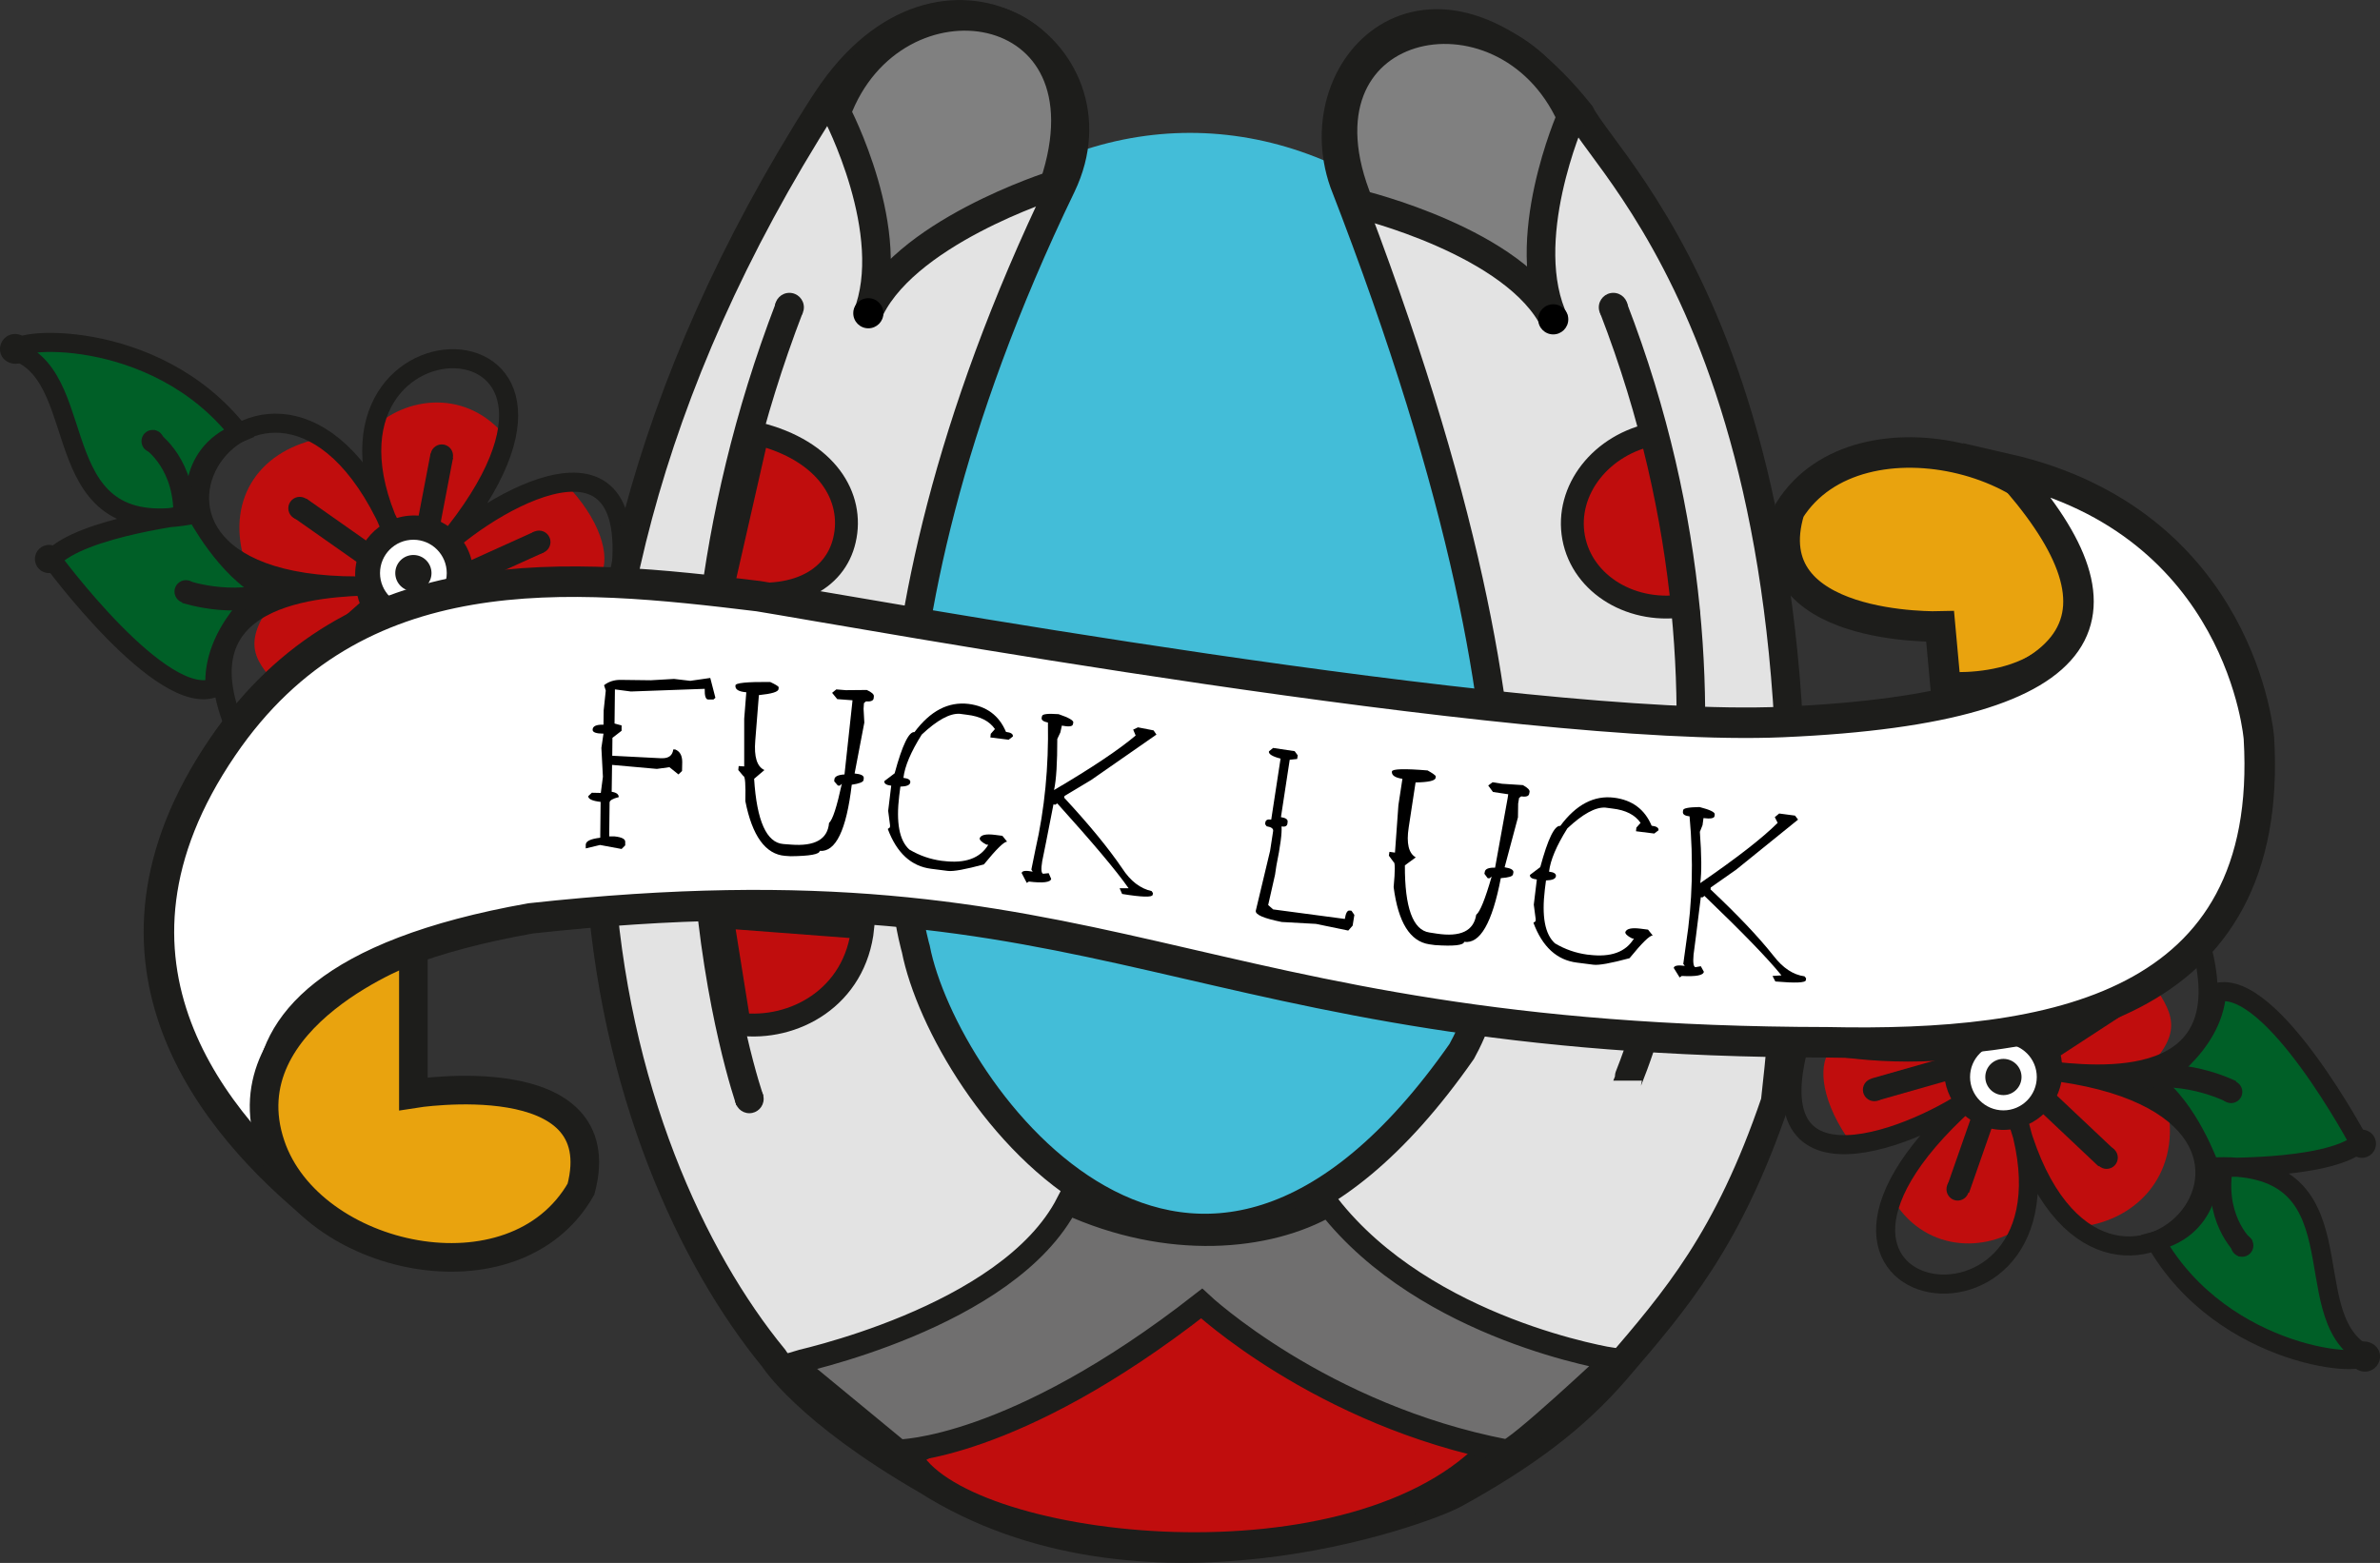 <?xml version="1.0" encoding="utf-8"?>
<!-- Generator: Adobe Illustrator 23.0.0, SVG Export Plug-In . SVG Version: 6.00 Build 0)  -->
<svg version="1.1" id="Calque_1" xmlns="http://www.w3.org/2000/svg" xmlns:xlink="http://www.w3.org/1999/xlink" x="0px" y="0px"
	 viewBox="0 0 1248.2 819.8" style="enable-background:new 0 0 1248.2 819.8;" xml:space="preserve">
<rect x="0" y="0" width="1248.2" height="819.8" fill="#333333" stroke="none"/>
<style type="text/css">
	.st0{fill:#C00D0D;}
	.st1{fill:none;stroke:#1D1D1B;stroke-width:10;stroke-miterlimit:10;}
	.st2{fill:#1D1D1B;}
	.st3{fill:#1D1D1B;stroke:#FFFFFF;stroke-width:8;stroke-miterlimit:10;}
	.st4{fill:none;stroke:#1D1D1B;stroke-width:12;stroke-miterlimit:10;}
	.st5{fill:#005F27;stroke:#1D1D1B;stroke-width:10;stroke-miterlimit:10;}
	.st6{fill:none;stroke:#1D1D1B;stroke-width:11;stroke-miterlimit:10;}
	.st7{fill:#43BDD8;}
	.st8{fill:#E3E3E3;stroke:#1D1D1B;stroke-width:15;stroke-miterlimit:10;}
	.st9{fill:#C00D0D;stroke:#1D1D1B;stroke-width:12;stroke-miterlimit:10;}
	.st10{fill:none;stroke:#1D1D1B;stroke-width:15;stroke-miterlimit:10;}
	.st11{fill:#E9A30E;stroke:#1D1D1B;stroke-width:16;stroke-miterlimit:10;}
	.st12{fill:#FFFFFF;stroke:#1D1D1B;stroke-width:16;stroke-miterlimit:10;}
	.st13{fill:#E9A30E;stroke:#1D1D1B;stroke-width:15;stroke-miterlimit:10;}
	.st14{fill:#808080;stroke:#1D1D1B;stroke-width:15;stroke-miterlimit:10;}
	.st15{fill:#706F6F;stroke:#1D1D1B;stroke-width:12;stroke-miterlimit:10;}
	.st16{enable-background:new    ;}
</style>
<title>fuck_luck</title>
<g id="ROSE">
	<path class="st0" d="M1087.9,643.8l-29.6-50.6l22.6-31.1l56.2,20.3C1142.9,616.3,1120.5,641.4,1087.9,643.8z"/>
	<path class="st0" d="M990.5,625c0,0,14.1-20.1,15.3-19.8s21.5-22.8,21.5-22.8l31.2,7.7l1.7,53.4
		C1038.5,658.3,1005.6,655.5,990.5,625z"/>
	<path class="st0" d="M959.6,551.1l58.2,2.1l11.4,29.8l-57.9,17.3C955.3,578.5,953.3,559.6,959.6,551.1z"/>
	<path class="st0" d="M1128.2,558.2c0,0-21.8,5.3-22.1,4.1s-31.6-2.6-31.6-2.6l4.7-17.3l46.4-31.5
		C1137.4,528.5,1146.7,538.5,1128.2,558.2z"/>
	<path class="st1" d="M1153.4,492.4c24.5,81.4-54.5,72-80.8,69c177,19.8,24.8,182.5-15.4,22.2c44.8,135.7-157,106.2-19.6-11.1
		c-20.8,17.7-119.9,64.9-93.3-27.2C944.3,545.3,1064.4,579.2,1153.4,492.4z"/>
	<path class="st2" d="M1019.8,558.4c2.5-16.9,23.2-16.6,39.4-20.5c16.6-4,24.4,12.5,21.9,29.5c-3.2,16.8-19.4,27.9-36.2,24.7
		C1029,589,1018.1,574.4,1019.8,558.4L1019.8,558.4z"/>
	<circle class="st3" cx="1050.7" cy="564.9" r="13.5"/>
	<line class="st4" x1="1111.4" y1="526.4" x2="1076.6" y2="549.1"/>
	<circle class="st2" cx="1111.4" cy="526.4" r="5.9"/>
	<line class="st4" x1="1104.7" y1="607.4" x2="1074.5" y2="578.9"/>
	<circle class="st2" cx="1104.8" cy="607.2" r="5.9"/>
	<line class="st4" x1="1027" y1="623.7" x2="1040.7" y2="584.5"/>
	<ellipse transform="matrix(0.16 -0.987 0.987 0.16 246.823 1537.586)" class="st2" cx="1027" cy="623.7" rx="6" ry="5.9"/>
	<line class="st4" x1="983" y1="571.5" x2="1023" y2="560.1"/>
	<circle class="st2" cx="983" cy="571.6" r="6"/>
	<path class="st5" d="M1239.8,710.1c-37.8-21.2,1.8-103-80.9-97.9c0,0,60.9,2,78.6-12.6c0,0-46-86.6-75-79
		c-2,29-33.4,47.1-33.4,47.1c18.8,13.3,29.8,44.5,29.8,44.5s2.4,31.2-28.4,38.8C1166.2,713.5,1244.7,718.2,1239.8,710.1z"/>
	<path class="st2" d="M1248.2,710.8c0.4,4.3-2.8,8.2-7.2,8.6c-4.3,0.4-8.5-2.8-8.6-7.2c-0.1-4.7,3.1-8.5,7.2-8.6
		C1244,703.6,1247.8,706.5,1248.2,710.8z"/>
	<circle class="st2" cx="1238.7" cy="599.9" r="7.4"/>
	<path class="st6" d="M1177.7,654.8c0,0-15.7-13.1-12.6-39.6"/>
	<circle class="st2" cx="1175.9" cy="653.3" r="5.9"/>
	<path class="st4" d="M1170.2,572.5c0,0-27.9-14.1-53.1-5.2"/>
	<circle class="st2" cx="1170.1" cy="572.7" r="5.9"/>
</g>
<g id="ROSE-2">
	<path class="st0" d="M166.7,230.2c0,0,19.4,16.5,18.7,17.5s17.9,28.3,17.9,28.3l-15.9,31.9L128.8,296
		C118.1,263.2,134.7,237.2,166.7,230.2z"/>
	<path class="st0" d="M267.7,232.4c0,0-11,22-12.3,21.8c-1.3-0.3-17.9,25.7-17.9,25.7l-32-3.1l-9.4-52.6
		C215.3,206.5,248.3,204.5,267.7,232.4z"/>
	<path class="st0" d="M315.2,301.2l-64.7,7.3l-11.4-34.1l57-21.2C315.1,272.5,320.2,292,315.2,301.2z"/>
	<path class="st0" d="M141,318.6c0,0,20.9-8.4,21.3-7.3s31.7-2,31.7-2l-2.1,17.8l-41.3,37.8C136.2,349.3,125.6,340.7,141,318.6z"/>
	<path class="st1" d="M125.7,387.2c-36-77,43.5-79.1,70-80c-178,6-51-177,12-24.2c-64-127.8,140-127.8,21,8.2
		c18-20.5,109.3-81.6,96.3,13.4C324.9,304.7,201.2,288.5,125.7,387.2z"/>
	<path class="st2" d="M248.3,302.7c0,17.1-20.5,19.7-36,26c-15.9,6.4-26-8.9-26-26c-0.8-17.1,12.5-31.6,29.6-32.3
		s31.6,12.5,32.3,29.6C248.3,300.9,248.3,301.8,248.3,302.7L248.3,302.7z"/>
	<circle class="st3" cx="216.8" cy="300.6" r="13.5"/>
	<line class="st4" x1="162.3" y1="347.6" x2="193.4" y2="320.1"/>
	<circle class="st2" cx="162.3" cy="347.6" r="6"/>
	<line class="st4" x1="157.2" y1="266.4" x2="191.2" y2="290.3"/>
	<circle class="st2" cx="157.2" cy="266.6" r="6"/>
	<line class="st4" x1="231.7" y1="239" x2="223.9" y2="279.8"/>
	<circle class="st2" cx="231.7" cy="239" r="5.9"/>
	<line class="st4" x1="282.7" y1="284.3" x2="244.9" y2="301.4"/>
	<circle class="st2" cx="282.7" cy="284.3" r="6"/>
	<path class="st5" d="M8.7,184.4c40.5,15.5,13.1,102.1,94.3,85.1c0,0-60.6,6.8-75.9,23.8c0,0,58,79,85.7,67.3
		c-2.2-29,26.2-51.4,26.2-51.4c-20.5-10.4-35.9-39.7-35.9-39.7S96,239,125.4,227C81,170.3,2.7,177.1,8.7,184.4z"/>
	<path class="st2" d="M0.2,184.9c-1-4.2,1.6-8.5,5.8-9.5c4.3-1,8.8,1.5,9.5,5.8c0.8,4.6-1.9,8.9-5.8,9.5
		C5.4,191.4,1.2,189.1,0.2,184.9z"/>
	<circle class="st2" cx="25.7" cy="293.2" r="7.4"/>
	<path class="st6" d="M78.2,230.2c0,0,17.4,10.6,18.2,37.3"/>
	<circle class="st2" cx="80.1" cy="231.4" r="5.9"/>
	<path class="st4" d="M97.4,310.5c0,0,29.6,9.9,53.3-2.6"/>
	<circle class="st2" cx="97.5" cy="310.3" r="6"/>
</g>
<ellipse class="st7" cx="624.1" cy="401.2" rx="240.7" ry="331.5"/>
<path id="FER_A_CHEVAL" class="st8" d="M480.3,497.7c0,0-45-148.8,76.5-400.4c33.7-70.4-62.6-136.6-123-45L432,55
	c-192.3,300.8-111.7,553.3-26.3,657.3c0,0,17.3,27.7,80.2,64c111.8,71,260.2,16.4,276.8,7.3c37-20.3,63.3-40,85.1-65.4
	c31.1-36.3,58.5-67.8,83.2-140.3c42.7-377.1-87.2-488.2-102.2-518.2c-76.5-96-146-26.5-124,36c129,332,71.3,438.2,61.8,455.8
	C625.3,753.7,495,572.9,480.3,497.7z"/>
<path class="st9" d="M868,227.5l8.7,42l8.1,47.9c-28.3,5.3-54.9-10.6-59.5-35.4S839.7,232.8,868,227.5z"/>
<path class="st10" d="M846.1,161.3c87,225,7.5,404.9,7.5,405.5"/>
<circle class="st2" cx="846.1" cy="161.2" r="7.6"/>
<path class="st9" d="M442.9,283.2c-4.8,21.1-27.1,34.3-64.2,25.9l18.6-81.7C433.7,236.4,448.1,260.8,442.9,283.2z"/>
<path class="st9" d="M452.5,486.5c-3.8,36.8-36.3,54.3-64.8,50.7l-9-56.3L452.5,486.5z"/>
<path class="st10" d="M414,161.3c-87.3,227.3-20.7,416-20.7,416"/>
<circle class="st2" cx="414" cy="161.2" r="7.6"/>
<circle class="st2" cx="393" cy="576.4" r="7.5"/>
<g id="BANDEAU">
	<path class="st11" d="M1020.4,360.3l-2.9-31.7c0,0-98.4,2.9-79-60.9c36.1-57.7,153.4-26,154.6,35.4
		C1094.5,367.5,1020.4,360.3,1020.4,360.3z"/>
	<path class="st12" d="M1052.4,245.9c123.7,28.3,132.3,141.3,132.3,141.3c8.4,142.5-109.4,162-226.3,159.5
		c-340.7-0.4-374.3-98.4-680.1-65c-214.5,38-111.5,152.5-111.5,152.5c-53.6-43.9-127.3-129.2-50-242.5c69.7-102.3,182.3-91,281-79
		c47.7,7.7,399,71.9,537,66C1108,371.2,1118.7,319,1052.4,245.9z"/>
	<path class="st13" d="M216.8,497.7v76c0,0,105.6-17,87.9,50c-35,61.3-142.3,37.5-162.7-23C119,532.7,216.8,497.7,216.8,497.7z"/>
</g>
<path class="st14" d="M824,61.3c0,0-28.9,65.5-8.6,107.5c-20.3-42-102.5-61.7-102.5-61.7C672,8.5,789-16.2,824,61.3z"/>
<circle cx="814.6" cy="167.5" r="7.9"/>
<path class="st14" d="M438.7,59c0,0,33.3,63.3,16,106.7c17.3-43.3,98-68.7,98-68.7C586.7-4.2,468.2-20.8,438.7,59z"/>
<circle cx="455.4" cy="164.3" r="7.9"/>
<path class="st9" d="M780.2,761c0,0-149.3-78.7-150-77.3l-153,79.7C501.3,812.3,705,837.7,780.2,761z"/>
<path class="st15" d="M559.8,631c53.2,24.3,105.2,19.3,136.9,1.1C748,697.9,846.1,713,846.1,713s-51.9,48.8-56.1,48
	c-97.3-18.7-159.8-77.3-159.8-77.3C531.3,761,471.3,761,471.3,761l-55.8-46C415.8,714.9,528.7,691.6,559.8,631z"/>
<g class="st16">
	<path d="M372.5,355.6l2.7,10.4l-1,0.9l-2.8,0c-1.3,0-1.9-1.9-1.8-5.6l-38.7,1.4l-8.4-1.1l-0.2,17.9l3.7,1l0,2.8l-4.8,3.7l-0.1,9.4
		l25.4,1.3l0.9,0c3.4,0,5.3-1.5,5.7-4.6l1,0c2.5,1,3.7,3.2,3.7,6.6l-0.1,4.7l-1.9,1.8l-4.7-3.8l-6.6,0.9l-23.5-2.1l-0.2,14.1
		c2.5,0.4,3.7,1.3,3.7,2.8c-3.2,0.8-4.7,1.7-4.8,2.8l-0.2,17.8l2.8,0c3.8,0.4,5.7,1.4,5.6,2.9l0,1.8l-1.9,1.9l-11.3-2.1l-7.5,1.8
		l0-1.9c0-1.9,2.5-3.1,7.6-3.7l0.2-18.8c-4.4-0.5-6.5-1.5-6.5-3l1.9-1.8l4.7,0.1l1.1-8.5l-0.8-15.1l1.1-7.5c-3.8,0-5.7-0.7-5.7-2
		c0-1.9,1.9-2.8,5.7-2.7l0.1-7.5l1.1-10.4l-0.9-2.8c2.4-1.9,5.3-2.8,8.5-2.8l16,0.2l12.2-0.7l8.5,1L372.5,355.6z"/>
</g>
<g class="st16">
	<path d="M403.9,357.7c2.6,1.2,4.1,2.1,4.5,2.7l-0.1,1c-0.1,1.5-3.5,2.5-10.3,3.2l-1.9,23.9c-0.7,8.5,0.9,13.6,4.8,15.4l-5.4,4.6
		c1.4,22.1,6.5,33.5,15.3,34.2l4,0.3c12.6,1,19.3-2.8,20-11.4c1.9-1.6,4.1-8.5,6.7-20.5l-1.1,1l-1-0.1l-1.9-2.2l0.1-1
		c0.1-1.5,1.9-2.4,5.3-2.6l4-36.9l0.2-2l-8-0.6l-2.7-3.3l2.2-1.8l5,0.4l11-0.1c2.6,1.2,3.8,2.3,3.7,3.3l-0.1,1
		c-0.1,1.3-1.5,1.9-4.1,1.7l-1,0.9l-0.2,3l0.4,7.2l-5.1,26.7c3.3,0.3,4.9,1.1,4.8,2.4l-0.1,1c-0.1,1.1-2.2,1.9-6.2,2.5
		c-2.8,23.8-8.4,35.4-16.8,34.7c-0.1,1.8-5.2,2.7-15.3,2.8l-2.9-0.2c-10.2-0.8-17.2-10.4-20.8-28.7c0.2-8.7-0.1-13.1-1-13.1
		l-2.7-3.2l0.2-2.1l2.9,0.2l0-25l1.1-13.9c-4-0.3-5.9-1.5-5.7-3.5C385.5,358.2,391.7,357.6,403.9,357.7z"/>
</g>
<g class="st16">
	<path d="M507.9,369.2c9.5,1.2,16.1,6.1,19.7,14.7c2.6,0.3,3.8,1.1,3.6,2.4L529,388l-9.6-1.2l0.2-1.9l2.2-2.5
		c-2.9-4.2-7.8-6.7-14.7-7.5l-3.8-0.5c-5.2-0.3-11.8,3.3-19.9,10.9c-5.7,9.1-8.9,16.6-9.6,22.7c2.6,0.3,3.8,1.1,3.6,2.4
		c-0.2,1.4-1.9,2.1-5.2,2.2l-0.6,4.7c-1.7,14.1,0,23.5,5.3,28.3c5.4,3.2,11,5.1,16.9,5.9l1,0.1c11.4,1.4,19.2-1.4,23.5-8.5l-1-0.1
		c-2.5-1.3-3.6-2.4-3.5-3.3c0.6-1.8,3.3-2.4,8-1.8l3.9,0.5l2.5,3.1c-1.5-0.2-5.6,3.8-12.2,11.9c-9.7,2.6-16,3.8-19,3.4l-8.6-1.1
		c-10.5-1.3-18.1-8.3-22.8-20.9l1.1-0.8l0.1-1l-1-7.7l1.6-13.2c-2.6-0.3-3.8-1.1-3.6-2.4l5.4-4.1c4-14.8,7.5-22,10.4-21.6
		C488,372.8,497.3,368,507.9,369.2z"/>
</g>
<g class="st16">
	<path d="M596.8,381.5l8.2,1.6l1.5,2.2l-34.2,23.8l-14,8.4l-0.2,0.9c13,14,23.1,26.3,30.4,37c4.4,6.8,9.6,10.7,15.5,12l0.7,1.1
		l-0.2,0.9c-0.3,1.3-5.6,1.2-16-0.5l-1.3-3l4.7,0c-6.5-9.3-19-24.1-37.4-44.5l-1.1,0.7l-0.9-0.2l-3.9,19.9l-2,9.9
		c-0.7,4.2-0.5,6.4,0.5,6.6l2.9-0.3l1.3,3c-0.4,1.8-4.3,2.3-11.7,1.4l-1.1,0.7l-2.7-5.2c0.3-1.2,2.2-1.4,5.8-0.7l-0.7-1.1l2.2-10.8
		c4.8-21,6.9-43.1,6.5-66.3c-2.4-0.5-3.5-1.3-3.3-2.5l0.2-0.9c0.2-1.1,3.1-1.4,8.7-1c5.3,1.8,7.9,3.3,7.7,4.4l-0.2,0.9
		c-0.2,1.2-2.2,1.4-5.8,0.7l-0.8,3.6l-1.6,3.4c0,12.3-0.5,21.3-1.7,26.8c20.1-11.8,34.3-21.4,42.8-28.6l-1.3-3.1L596.8,381.5z"/>
</g>
<g class="st16">
	<path d="M667.7,392.3L679,394l1.6,2.2l-0.3,1.9l-3.9,0.4l-4.6,30.1c2.5,0.4,3.7,1.2,3.5,2.5l-0.1,0.9c-0.2,1.3-1.2,1.8-3.1,1.5
		c0.3,3.4-0.6,10.3-2.7,20.6l-0.7,4.7l-3.6,15.9l2.6,2.3l37.6,5c0.5-3.1,1.3-4.6,2.6-4.4l0.9,0.1l1.5,2.2l-0.9,5.6l-2.3,2.6
		l-16.9-3.5l-18-1c-9.4-1.9-13.9-3.8-13.6-5.9l7.5-31.4l1.6-10.4c0.2-1.3-1-2.1-3.4-2.5l-0.8-1.1l0.1-0.9c0.2-1.3,1.2-1.8,3.1-1.5
		l4.9-32c-4.3-1.1-6.4-2.4-6.1-3.8L667.7,392.3z"/>
</g>
<g class="st16">
	<path d="M748.7,404.1c2.5,1.4,3.9,2.4,4.3,3l-0.1,0.9c-0.2,1.5-3.7,2.3-10.5,2.4l-3.6,23.6c-1.3,8.4,0,13.6,3.7,15.7l-5.7,4.2
		c-0.1,22.1,4.2,33.9,12.8,35.2l3.9,0.6c12.5,1.9,19.4-1.4,20.7-9.9c2-1.5,4.7-8.2,8.1-20l-1.2,0.9l-0.9-0.1l-1.7-2.3l0.2-1
		c0.2-1.5,2-2.3,5.4-2.2l6.6-36.5l0.3-2l-8-1.2l-2.5-3.4l2.3-1.7l5,0.8l10.9,0.7c2.5,1.4,3.6,2.5,3.5,3.5l-0.2,1
		c-0.2,1.3-1.6,1.8-4.2,1.4l-1.1,0.8l-0.5,3l-0.1,7.2l-7,26.2c3.3,0.5,4.8,1.4,4.6,2.7l-0.2,1c-0.2,1.1-2.3,1.7-6.4,2
		c-4.5,23.5-10.9,34.6-19.2,33.4c-0.3,1.8-5.4,2.4-15.4,1.7l-2.9-0.4c-10.1-1.5-16.3-11.5-18.7-30c0.8-8.6,0.8-13,0-13.1l-2.5-3.4
		l0.3-2l2.9,0.4l1.8-24.9l2.1-13.8c-3.9-0.6-5.8-1.9-5.5-3.9C730.3,403.3,736.5,403.1,748.7,404.1z"/>
</g>
<g class="st16">
	<path d="M846.5,418.4c9.5,1.2,16.1,6.1,19.7,14.7c2.6,0.3,3.8,1.1,3.6,2.4l-2.2,1.7l-9.6-1.2l0.2-1.9l2.2-2.5
		c-2.9-4.2-7.8-6.7-14.7-7.5l-3.8-0.5c-5.2-0.3-11.8,3.3-19.9,10.9c-5.7,9.1-8.9,16.6-9.6,22.7c2.6,0.3,3.8,1.1,3.6,2.4
		c-0.2,1.4-1.9,2.1-5.2,2.2l-0.6,4.7c-1.7,14.1,0,23.5,5.3,28.3c5.4,3.2,11,5.1,16.9,5.9l1,0.1c11.4,1.4,19.2-1.4,23.5-8.5l-1-0.1
		c-2.5-1.3-3.6-2.4-3.5-3.3c0.6-1.8,3.3-2.4,8-1.8l3.9,0.5l2.5,3.1c-1.5-0.2-5.6,3.8-12.2,11.9c-9.7,2.6-16,3.8-19,3.4l-8.6-1.1
		c-10.5-1.3-18.1-8.3-22.8-20.9l1.1-0.8l0.1-1l-1-7.7l1.6-13.2c-2.6-0.3-3.8-1.1-3.6-2.4l5.4-4.1c4-14.8,7.5-22,10.5-21.6
		C826.6,422,836,417.1,846.5,418.4z"/>
</g>
<g class="st16">
	<path d="M933.1,426.7l8.3,1.1l1.6,2.1l-32.4,26.2l-13.4,9.4l-0.1,1c13.9,13.1,24.9,24.6,33,34.8c4.9,6.4,10.3,10,16.3,10.8l0.8,1
		l-0.1,1c-0.2,1.4-5.5,1.6-16,0.7l-1.5-2.9l4.7-0.3c-7.1-8.8-20.6-22.7-40.4-41.7l-1,0.8l-0.9-0.1l-2.5,20.1l-1.3,10
		c-0.4,4.3,0,6.5,1,6.6l2.8-0.5l1.6,2.9c-0.3,1.9-4.1,2.6-11.6,2.2l-1.1,0.8l-3.1-5c0.2-1.2,2.1-1.6,5.8-1.1l-0.8-1l1.5-10.9
		c3.3-21.3,3.9-43.5,1.8-66.5c-2.4-0.3-3.6-1-3.5-2.3l0.1-0.9c0.1-1.1,3-1.6,8.6-1.7c5.5,1.4,8.1,2.7,8,3.8l-0.1,0.9
		c-0.1,1.2-2.1,1.6-5.8,1.1l-0.5,3.7l-1.4,3.5c0.9,12.3,1,21.2,0.2,26.9c19.2-13.2,32.7-23.7,40.6-31.6l-1.5-3L933.1,426.7z"/>
</g>
</svg>
